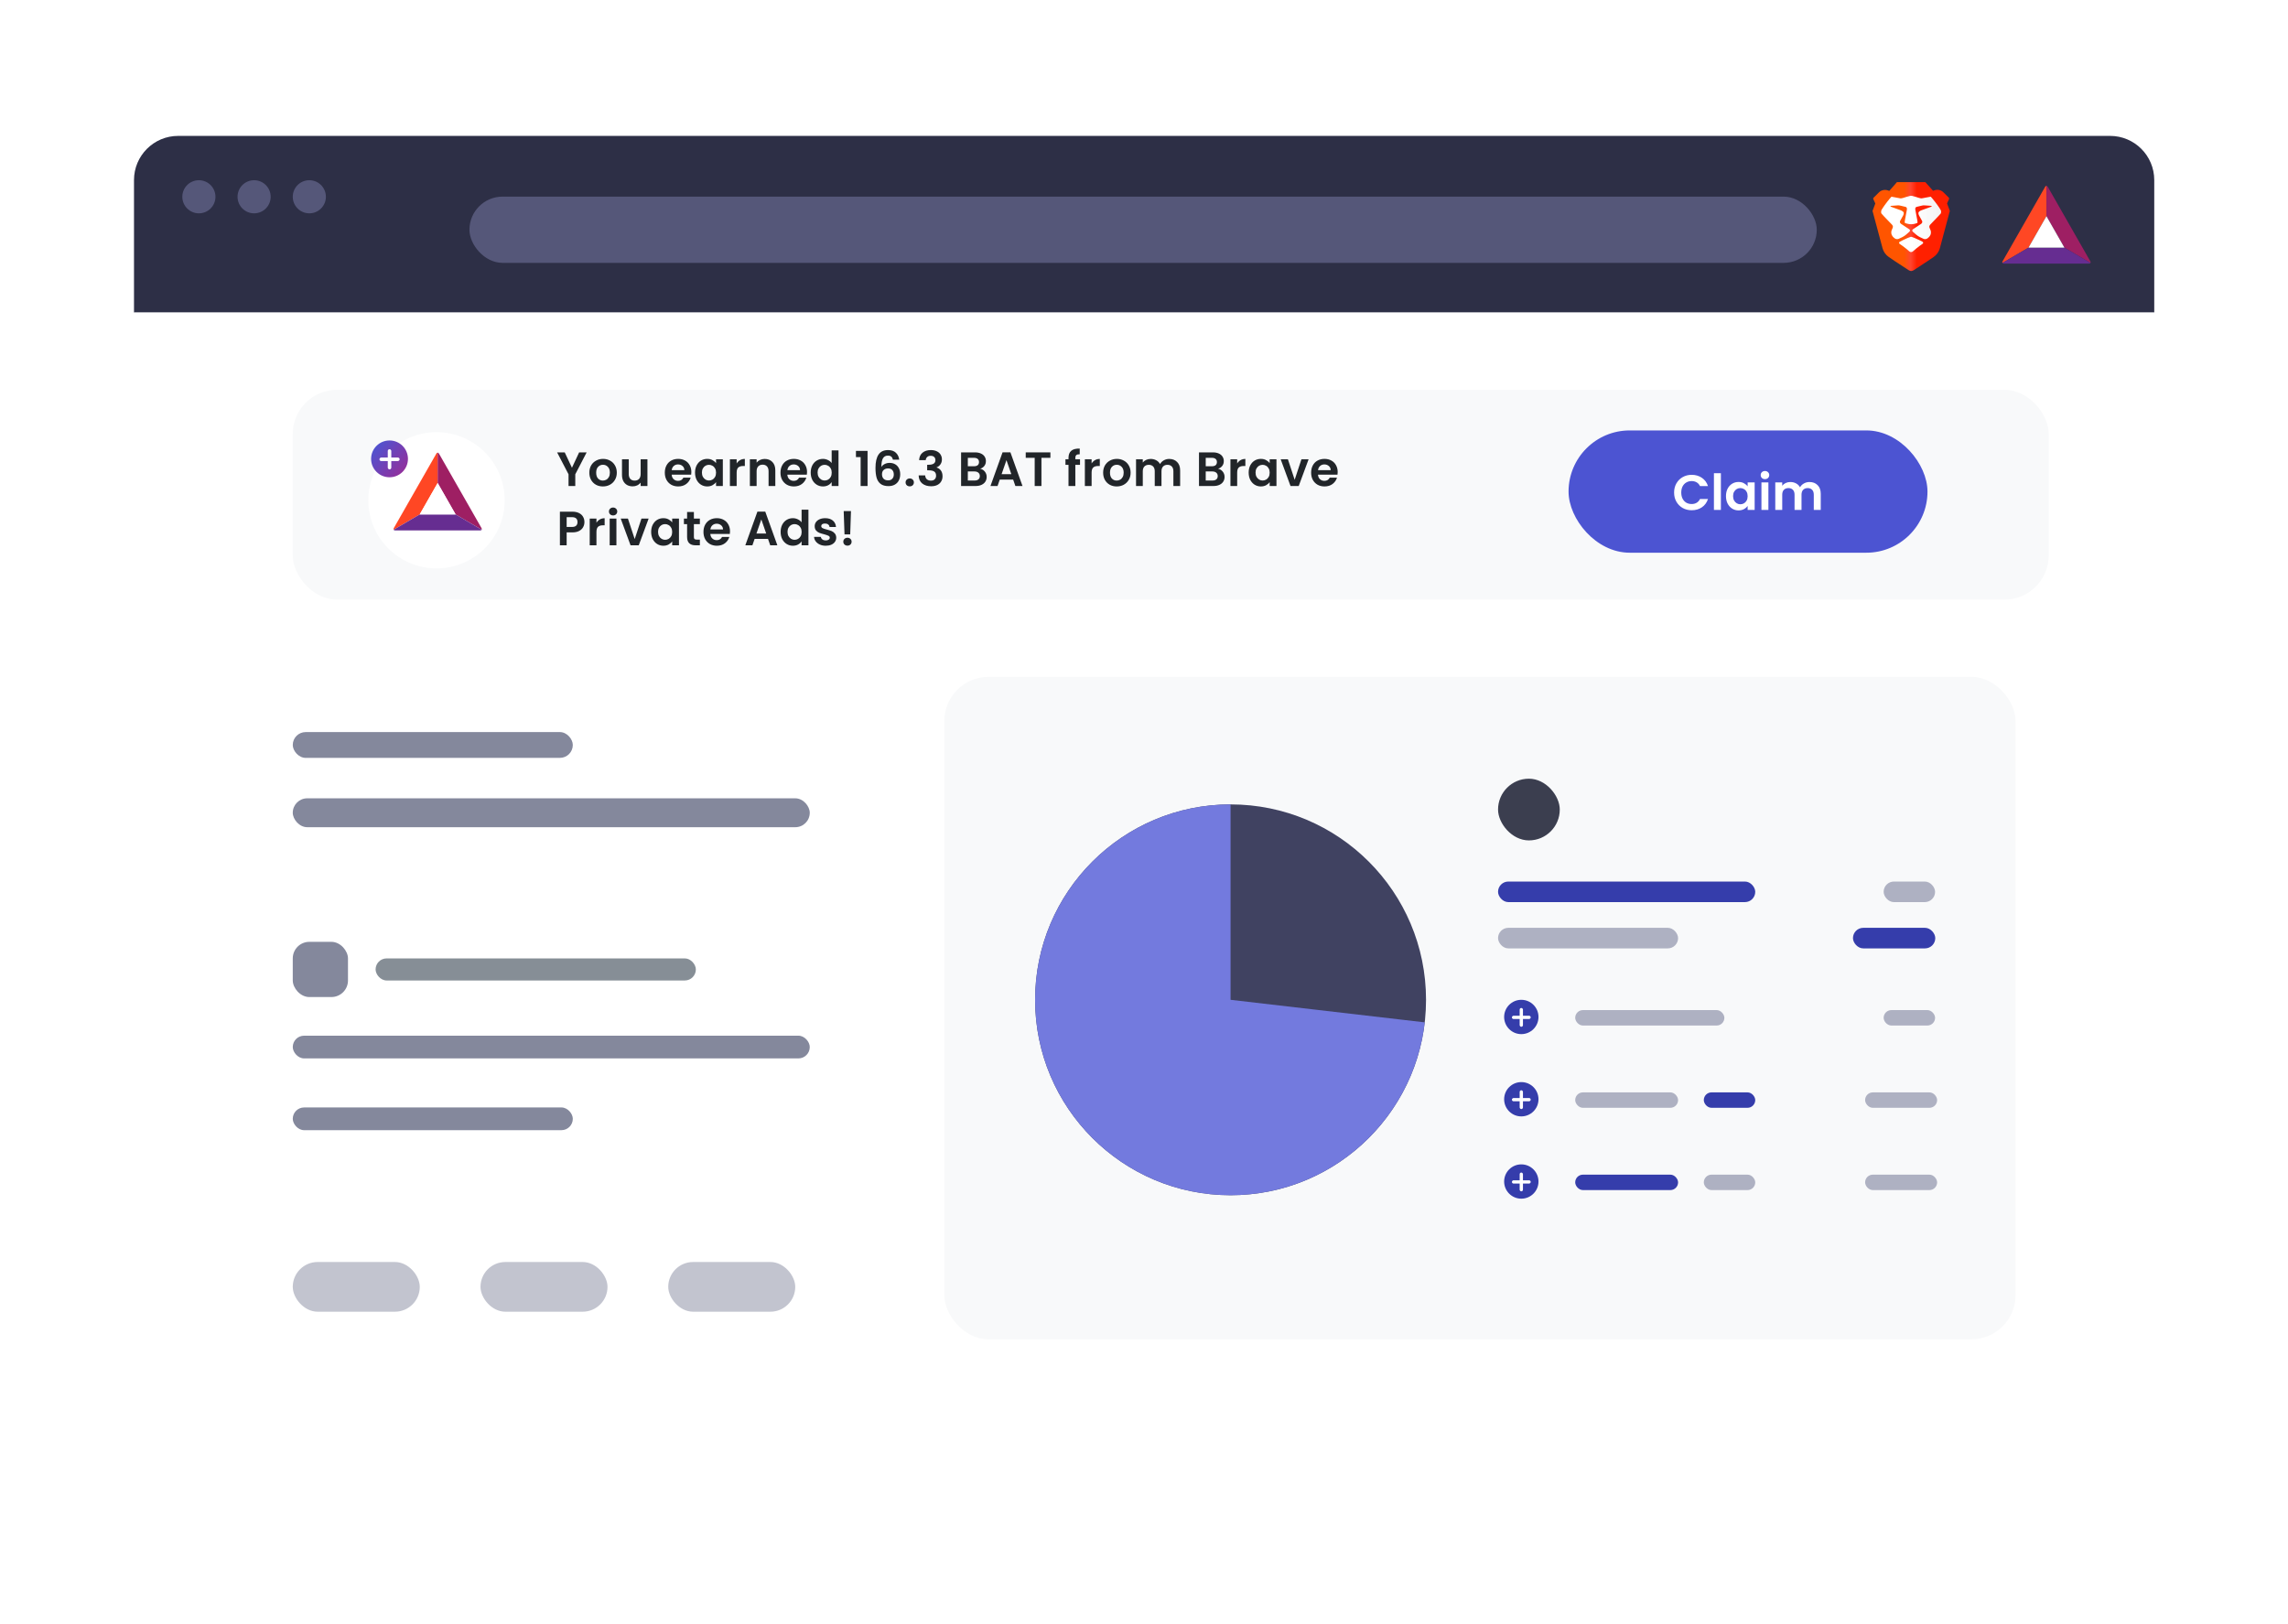 <svg width="683" height="485" viewBox="0 0 683 485" fill="none" xmlns="http://www.w3.org/2000/svg">
<g filter="url(#filter0_d)">
<path d="M40 53.766C40 46.483 45.904 40.579 53.187 40.579H629.887C637.17 40.579 643.074 46.483 643.074 53.766V93.326H40V53.766Z" fill="#2D2F46"/>
<path d="M40 93.326H643.074V431.234C643.074 438.517 637.17 444.421 629.887 444.421H53.187C45.904 444.421 40 438.517 40 431.234V93.326Z" fill="white"/>
<rect x="140.14" y="58.711" width="402.193" height="19.78" rx="9.89" fill="#555779"/>
<path fill-rule="evenodd" clip-rule="evenodd" d="M582.055 62.969L581.219 60.747L581.8 59.47C581.874 59.306 581.838 59.113 581.709 58.986L580.131 57.421C579.44 56.737 578.41 56.502 577.483 56.817L577.041 56.967L574.736 54.385H571.344H569.195H566.258L563.982 56.998L563.553 56.85C562.617 56.528 561.574 56.765 560.879 57.46L559.273 59.054C559.17 59.156 559.142 59.309 559.202 59.44L559.808 60.765L558.977 62.986L559.515 64.988L561.964 74.115C562.246 75.167 562.896 76.089 563.8 76.72C563.8 76.72 566.774 78.775 569.709 80.642C569.967 80.806 570.237 80.926 570.527 80.922C570.817 80.926 571.087 80.806 571.344 80.641C574.64 78.524 577.248 76.711 577.248 76.711C578.152 76.079 578.8 75.157 579.081 74.104L581.519 64.974L582.055 62.969Z" fill="url(#paint0_linear)"/>
<path fill-rule="evenodd" clip-rule="evenodd" d="M579.448 63.409L579.41 63.528L579.349 63.742C579.187 63.94 578.845 64.32 578.588 64.587L576.234 67.04C575.977 67.306 575.833 67.641 575.979 67.978L576.297 68.745C576.443 69.081 576.457 69.639 576.317 70.013C576.175 70.393 575.93 70.73 575.609 70.986L575.363 71.183C575.073 71.414 574.56 71.475 574.222 71.318L573.137 70.813C572.8 70.657 572.296 70.328 572.018 70.082L570.991 69.179C570.791 69.002 570.78 68.699 570.966 68.509L573.465 66.857C573.775 66.653 573.939 66.274 573.763 65.951L572.875 64.367C572.698 64.044 572.628 63.615 572.718 63.413C572.808 63.212 573.168 62.94 573.518 62.811L576.419 61.755C576.769 61.625 576.75 61.491 576.378 61.457L574.524 61.322C574.151 61.288 573.878 61.341 573.518 61.439L572.115 61.779C571.755 61.878 571.679 62.253 571.746 62.613L572.325 65.687C572.393 66.047 572.426 66.41 572.399 66.493C572.372 66.576 572.051 66.71 571.686 66.792L571.206 66.898C570.842 66.979 570.244 66.983 569.878 66.907L569.298 66.785C568.932 66.709 568.61 66.579 568.583 66.496C568.556 66.412 568.589 66.049 568.656 65.689L569.231 62.614C569.299 62.255 569.222 61.88 568.862 61.781L567.458 61.443C567.098 61.345 566.825 61.293 566.452 61.327L564.599 61.464C564.226 61.498 564.208 61.632 564.558 61.761L567.46 62.814C567.81 62.944 568.17 63.214 568.261 63.416C568.351 63.617 568.281 64.047 568.105 64.37L567.219 65.954C567.043 66.277 567.207 66.656 567.517 66.861L570.019 68.51C570.205 68.699 570.194 69.003 569.994 69.179L568.969 70.084C568.691 70.33 568.188 70.659 567.85 70.817L566.766 71.322C566.429 71.48 565.915 71.42 565.625 71.189L565.379 70.993C565.058 70.737 564.813 70.4 564.658 69.99C564.529 69.646 564.543 69.089 564.688 68.752L565.005 67.985C565.151 67.647 565.006 67.313 564.749 67.046L562.392 64.597C562.136 64.33 561.793 63.95 561.631 63.753L561.569 63.539L561.531 63.42C561.527 63.283 561.577 62.847 561.634 62.728C561.691 62.611 561.909 62.266 562.118 61.963L562.623 61.232C562.832 60.929 563.195 60.447 563.428 60.16L564.167 59.253C564.4 58.967 564.599 58.734 564.629 58.736C564.63 58.734 564.932 58.789 565.299 58.858L566.419 59.068C566.786 59.137 567.192 59.213 567.32 59.236C567.448 59.26 567.843 59.187 568.199 59.074L569.005 58.819C569.361 58.706 569.901 58.557 570.205 58.488L570.486 58.492L570.768 58.487C571.072 58.556 571.612 58.704 571.968 58.817L572.774 59.072C573.13 59.184 573.526 59.257 573.654 59.233C573.764 59.212 574.078 59.153 574.397 59.093L574.554 59.063L575.674 58.852C576.041 58.782 576.343 58.727 576.365 58.728C576.374 58.727 576.573 58.959 576.807 59.245L577.547 60.152C577.781 60.438 578.143 60.919 578.353 61.223L578.859 61.953C579.069 62.256 579.396 62.807 579.417 62.932C579.438 63.058 579.451 63.272 579.448 63.409ZM570.639 70.728C570.672 70.728 570.982 70.842 571.328 70.983L571.648 71.113C571.994 71.253 572.55 71.503 572.883 71.668L573.829 72.139C574.163 72.304 574.187 72.614 573.882 72.827L573.075 73.392C572.771 73.605 572.293 73.975 572.013 74.215L570.995 75.084C570.716 75.323 570.263 75.324 569.989 75.087C569.715 74.85 569.261 74.462 568.98 74.225C568.699 73.987 568.22 73.62 567.914 73.409L567.11 72.853C566.804 72.642 566.826 72.331 567.158 72.162L568.109 71.677C568.441 71.507 568.995 71.254 569.34 71.114L569.661 70.983C570.006 70.843 570.316 70.728 570.349 70.728H570.494H570.639Z" fill="url(#paint1_linear)"/>
<path fill-rule="evenodd" clip-rule="evenodd" d="M597.75 78.51L605.53 73.943L610.894 64.549V55.492C610.752 55.492 610.611 55.586 610.504 55.773L604.15 66.901L597.797 78.028C597.69 78.216 597.68 78.386 597.75 78.51Z" fill="#FF4724"/>
<path fill-rule="evenodd" clip-rule="evenodd" d="M610.894 55.492V64.549L616.258 73.943L624.038 78.51C624.108 78.386 624.098 78.216 623.991 78.028L617.638 66.901L611.284 55.773C611.177 55.586 611.035 55.492 610.894 55.492Z" fill="#9E1F63"/>
<path fill-rule="evenodd" clip-rule="evenodd" d="M624.038 78.51L616.258 73.943H605.53L597.75 78.51C597.82 78.635 597.971 78.712 598.185 78.712H623.602C623.817 78.712 623.968 78.635 624.038 78.51Z" fill="#662D91"/>
<path fill-rule="evenodd" clip-rule="evenodd" d="M605.53 73.943H616.258L610.894 64.549L605.53 73.943Z" fill="white"/>
<circle cx="59.372" cy="58.757" r="4.945" fill="#555779"/>
<circle cx="75.855" cy="58.757" r="4.945" fill="#555779"/>
<circle cx="92.339" cy="58.757" r="4.945" fill="#555779"/>
<rect x="87.394" y="218.599" width="83.597" height="7.706" rx="3.853" fill="#84889C"/>
<rect x="87.394" y="238.379" width="154.333" height="8.627" rx="4.313" fill="#84889C"/>
<rect x="281.897" y="202.116" width="319.777" height="197.8" rx="13.187" fill="#F8F9FA"/>
<rect x="447.188" y="277.049" width="53.743" height="6.142" rx="3.071" fill="#AEB1C2"/>
<rect x="447.188" y="263.229" width="76.776" height="6.142" rx="3.071" fill="#353DAB"/>
<rect x="447.188" y="232.519" width="18.426" height="18.426" rx="9.213" fill="#3B3E4F"/>
<rect x="562.295" y="263.229" width="15.355" height="6.142" rx="3.071" fill="#AEB1C2"/>
<rect x="553.139" y="277.049" width="24.568" height="6.142" rx="3.071" fill="#353DAB"/>
<ellipse cx="454.134" cy="328.238" rx="5.127" ry="5.123" fill="#353DAB"/>
<rect x="456.942" y="327.872" width="0.976" height="5.615" rx="0.488" transform="rotate(90 456.942 327.872)" fill="white"/>
<rect x="454.622" y="331.166" width="0.977" height="5.611" rx="0.488" transform="rotate(-180 454.622 331.166)" fill="white"/>
<rect x="470.221" y="326.186" width="30.71" height="4.607" rx="2.303" fill="#AEB1C2"/>
<rect x="508.609" y="326.186" width="15.355" height="4.607" rx="2.303" fill="#353DAB"/>
<rect x="556.762" y="326.186" width="21.497" height="4.607" rx="2.303" fill="#AEB1C2"/>
<ellipse cx="454.134" cy="352.806" rx="5.127" ry="5.123" fill="#353DAB"/>
<rect x="456.942" y="352.441" width="0.976" height="5.615" rx="0.488" transform="rotate(90 456.942 352.441)" fill="white"/>
<rect x="454.622" y="355.734" width="0.977" height="5.611" rx="0.488" transform="rotate(-180 454.622 355.734)" fill="white"/>
<rect x="470.221" y="350.754" width="30.71" height="4.607" rx="2.303" fill="#353DAB"/>
<rect x="508.609" y="350.754" width="15.355" height="4.607" rx="2.303" fill="#AEB1C2"/>
<rect x="556.762" y="350.754" width="21.497" height="4.607" rx="2.303" fill="#AEB1C2"/>
<ellipse cx="454.134" cy="303.669" rx="5.127" ry="5.123" fill="#353DAB"/>
<rect x="456.942" y="303.304" width="0.976" height="5.615" rx="0.488" transform="rotate(90 456.942 303.304)" fill="white"/>
<rect x="454.622" y="306.597" width="0.977" height="5.611" rx="0.488" transform="rotate(-180 454.622 306.597)" fill="white"/>
<rect x="470.221" y="301.617" width="44.53" height="4.607" rx="2.303" fill="#AEB1C2"/>
<rect x="562.295" y="301.617" width="15.355" height="4.607" rx="2.303" fill="#AEB1C2"/>
<rect x="87.394" y="376.839" width="37.912" height="14.835" rx="7.418" fill="#C2C4CF"/>
<rect x="143.437" y="376.839" width="37.912" height="14.835" rx="7.418" fill="#C2C4CF"/>
<rect x="199.48" y="376.839" width="37.912" height="14.835" rx="7.418" fill="#C2C4CF"/>
<rect x="87.394" y="309.257" width="154.333" height="6.786" rx="3.393" fill="#84889C"/>
<rect x="112.119" y="286.181" width="95.603" height="6.593" rx="3.297" fill="#868E96"/>
<rect x="87.394" y="330.686" width="83.597" height="6.786" rx="3.393" fill="#84889C"/>
<rect x="87.394" y="116.403" width="524.17" height="62.637" rx="13.187" fill="#F8F9FA"/>
<ellipse cx="130.306" cy="149.383" rx="20.35" ry="20.336" fill="white"/>
<path fill-rule="evenodd" clip-rule="evenodd" d="M117.504 158.182L125.284 153.615L130.648 144.221V135.164C130.507 135.164 130.365 135.258 130.258 135.446L123.904 146.573L117.551 157.7C117.444 157.888 117.434 158.059 117.504 158.182Z" fill="#FF4724"/>
<path fill-rule="evenodd" clip-rule="evenodd" d="M130.648 135.164V144.221L136.012 153.615L143.792 158.182C143.863 158.059 143.852 157.888 143.745 157.7L137.392 146.573L131.038 135.446C130.931 135.258 130.789 135.164 130.648 135.164Z" fill="#9E1F63"/>
<path fill-rule="evenodd" clip-rule="evenodd" d="M143.792 158.182L136.012 153.615H125.284L117.504 158.182C117.574 158.307 117.725 158.384 117.939 158.384H143.356C143.571 158.384 143.722 158.307 143.792 158.182Z" fill="#662D91"/>
<path fill-rule="evenodd" clip-rule="evenodd" d="M125.284 153.615H136.012L130.648 144.221L125.284 153.615Z" fill="white"/>
<ellipse cx="116.281" cy="137.017" rx="5.5" ry="5.496" fill="url(#paint2_linear)"/>
<rect x="119.293" y="136.624" width="1.047" height="6.024" rx="0.523" transform="rotate(90 119.293 136.624)" fill="white"/>
<rect x="116.805" y="140.158" width="1.048" height="6.02" rx="0.524" transform="rotate(-180 116.805 140.158)" fill="white"/>
<path d="M175.124 135.082L171.729 141.627V145.123H169.715V141.627L166.306 135.082H168.579L170.736 139.671L172.88 135.082H175.124Z" fill="#212529"/>
<path d="M179.968 145.252C179.201 145.252 178.51 145.085 177.897 144.749C177.283 144.404 176.799 143.919 176.444 143.296C176.098 142.673 175.926 141.953 175.926 141.138C175.926 140.323 176.103 139.604 176.458 138.98C176.822 138.357 177.316 137.878 177.94 137.542C178.563 137.197 179.258 137.024 180.026 137.024C180.793 137.024 181.488 137.197 182.111 137.542C182.735 137.878 183.224 138.357 183.579 138.98C183.943 139.604 184.125 140.323 184.125 141.138C184.125 141.953 183.938 142.673 183.564 143.296C183.2 143.919 182.701 144.404 182.068 144.749C181.445 145.085 180.745 145.252 179.968 145.252ZM179.968 143.497C180.332 143.497 180.673 143.411 180.989 143.238C181.315 143.056 181.574 142.788 181.766 142.433C181.958 142.078 182.054 141.647 182.054 141.138C182.054 140.381 181.853 139.8 181.45 139.398C181.057 138.985 180.572 138.779 179.997 138.779C179.421 138.779 178.937 138.985 178.544 139.398C178.16 139.8 177.969 140.381 177.969 141.138C177.969 141.896 178.156 142.481 178.53 142.893C178.913 143.296 179.393 143.497 179.968 143.497Z" fill="#212529"/>
<path d="M193.27 137.154V145.123H191.242V144.116C190.983 144.461 190.642 144.735 190.22 144.936C189.808 145.128 189.357 145.224 188.868 145.224C188.245 145.224 187.693 145.094 187.214 144.835C186.734 144.567 186.356 144.178 186.077 143.67C185.809 143.152 185.675 142.538 185.675 141.829V137.154H187.689V141.541C187.689 142.174 187.847 142.663 188.163 143.008C188.48 143.344 188.911 143.512 189.458 143.512C190.014 143.512 190.451 143.344 190.767 143.008C191.083 142.663 191.242 142.174 191.242 141.541V137.154H193.27Z" fill="#212529"/>
<path d="M206.381 140.966C206.381 141.253 206.362 141.512 206.323 141.742H200.497C200.545 142.318 200.747 142.769 201.102 143.095C201.456 143.421 201.893 143.584 202.411 143.584C203.159 143.584 203.691 143.262 204.007 142.62H206.18C205.949 143.387 205.508 144.02 204.856 144.519C204.204 145.008 203.403 145.252 202.454 145.252C201.687 145.252 200.996 145.085 200.382 144.749C199.778 144.404 199.303 143.919 198.958 143.296C198.623 142.673 198.455 141.953 198.455 141.138C198.455 140.313 198.623 139.589 198.958 138.966C199.294 138.343 199.764 137.863 200.368 137.528C200.972 137.192 201.667 137.024 202.454 137.024C203.211 137.024 203.888 137.187 204.482 137.513C205.086 137.839 205.551 138.304 205.877 138.909C206.213 139.503 206.381 140.189 206.381 140.966ZM204.295 140.39C204.285 139.872 204.098 139.46 203.734 139.153C203.37 138.837 202.924 138.678 202.396 138.678C201.898 138.678 201.476 138.832 201.13 139.139C200.795 139.436 200.588 139.853 200.512 140.39H204.295Z" fill="#212529"/>
<path d="M207.477 141.109C207.477 140.304 207.635 139.589 207.952 138.966C208.278 138.343 208.714 137.863 209.261 137.528C209.817 137.192 210.435 137.024 211.116 137.024C211.711 137.024 212.229 137.144 212.67 137.384C213.121 137.623 213.48 137.926 213.749 138.29V137.154H215.777V145.123H213.749V143.958C213.49 144.332 213.13 144.643 212.67 144.893C212.219 145.133 211.697 145.252 211.102 145.252C210.431 145.252 209.817 145.08 209.261 144.735C208.714 144.389 208.278 143.905 207.952 143.282C207.635 142.649 207.477 141.925 207.477 141.109ZM213.749 141.138C213.749 140.649 213.653 140.232 213.461 139.887C213.269 139.532 213.01 139.263 212.684 139.081C212.358 138.889 212.008 138.793 211.634 138.793C211.26 138.793 210.915 138.885 210.599 139.067C210.282 139.249 210.023 139.517 209.822 139.872C209.63 140.218 209.534 140.63 209.534 141.109C209.534 141.589 209.63 142.011 209.822 142.375C210.023 142.73 210.282 143.004 210.599 143.195C210.925 143.387 211.27 143.483 211.634 143.483C212.008 143.483 212.358 143.392 212.684 143.21C213.01 143.018 213.269 142.749 213.461 142.404C213.653 142.049 213.749 141.627 213.749 141.138Z" fill="#212529"/>
<path d="M219.902 138.391C220.161 137.969 220.497 137.638 220.909 137.398C221.331 137.158 221.81 137.038 222.347 137.038V139.153H221.815C221.182 139.153 220.703 139.302 220.377 139.599C220.06 139.896 219.902 140.414 219.902 141.153V145.123H217.888V137.154H219.902V138.391Z" fill="#212529"/>
<path d="M228.264 137.038C229.213 137.038 229.981 137.341 230.566 137.945C231.151 138.539 231.443 139.374 231.443 140.448V145.123H229.429V140.721C229.429 140.088 229.271 139.604 228.955 139.268C228.638 138.923 228.207 138.75 227.66 138.75C227.104 138.75 226.662 138.923 226.336 139.268C226.02 139.604 225.862 140.088 225.862 140.721V145.123H223.848V137.154H225.862V138.146C226.13 137.801 226.471 137.532 226.883 137.341C227.305 137.139 227.765 137.038 228.264 137.038Z" fill="#212529"/>
<path d="M240.911 140.966C240.911 141.253 240.891 141.512 240.853 141.742H235.027C235.075 142.318 235.276 142.769 235.631 143.095C235.986 143.421 236.422 143.584 236.94 143.584C237.688 143.584 238.221 143.262 238.537 142.62H240.709C240.479 143.387 240.038 144.02 239.386 144.519C238.734 145.008 237.933 145.252 236.983 145.252C236.216 145.252 235.526 145.085 234.912 144.749C234.308 144.404 233.833 143.919 233.488 143.296C233.152 142.673 232.984 141.953 232.984 141.138C232.984 140.313 233.152 139.589 233.488 138.966C233.823 138.343 234.293 137.863 234.898 137.528C235.502 137.192 236.197 137.024 236.983 137.024C237.741 137.024 238.417 137.187 239.012 137.513C239.616 137.839 240.081 138.304 240.407 138.909C240.743 139.503 240.911 140.189 240.911 140.966ZM238.825 140.39C238.815 139.872 238.628 139.46 238.264 139.153C237.899 138.837 237.453 138.678 236.926 138.678C236.427 138.678 236.005 138.832 235.66 139.139C235.324 139.436 235.118 139.853 235.041 140.39H238.825Z" fill="#212529"/>
<path d="M242.007 141.109C242.007 140.304 242.165 139.589 242.481 138.966C242.807 138.343 243.249 137.863 243.805 137.528C244.361 137.192 244.98 137.024 245.66 137.024C246.178 137.024 246.672 137.139 247.142 137.369C247.612 137.59 247.986 137.887 248.264 138.261V134.478H250.307V145.123H248.264V143.943C248.015 144.337 247.665 144.653 247.214 144.893C246.763 145.133 246.241 145.252 245.646 145.252C244.975 145.252 244.361 145.08 243.805 144.735C243.249 144.389 242.807 143.905 242.481 143.282C242.165 142.649 242.007 141.925 242.007 141.109ZM248.279 141.138C248.279 140.649 248.183 140.232 247.991 139.887C247.799 139.532 247.54 139.263 247.214 139.081C246.888 138.889 246.538 138.793 246.164 138.793C245.79 138.793 245.445 138.885 245.128 139.067C244.812 139.249 244.553 139.517 244.351 139.872C244.16 140.218 244.064 140.63 244.064 141.109C244.064 141.589 244.16 142.011 244.351 142.375C244.553 142.73 244.812 143.004 245.128 143.195C245.454 143.387 245.799 143.483 246.164 143.483C246.538 143.483 246.888 143.392 247.214 143.21C247.54 143.018 247.799 142.749 247.991 142.404C248.183 142.049 248.279 141.627 248.279 141.138Z" fill="#212529"/>
<path d="M255.515 136.492V134.636H258.981V145.123H256.91V136.492H255.515Z" fill="#212529"/>
<path d="M266.552 137.254C266.457 136.851 266.289 136.549 266.049 136.348C265.819 136.147 265.483 136.046 265.042 136.046C264.38 136.046 263.891 136.314 263.575 136.851C263.268 137.379 263.11 138.242 263.1 139.441C263.33 139.057 263.666 138.76 264.107 138.549C264.548 138.328 265.028 138.218 265.545 138.218C266.169 138.218 266.72 138.352 267.2 138.621C267.679 138.889 268.053 139.283 268.322 139.8C268.59 140.309 268.725 140.922 268.725 141.642C268.725 142.323 268.586 142.932 268.307 143.469C268.039 143.996 267.641 144.408 267.113 144.706C266.586 145.003 265.958 145.152 265.229 145.152C264.232 145.152 263.445 144.931 262.87 144.49C262.304 144.049 261.906 143.435 261.676 142.649C261.455 141.853 261.345 140.874 261.345 139.714C261.345 137.959 261.647 136.636 262.251 135.744C262.855 134.842 263.81 134.392 265.114 134.392C266.121 134.392 266.902 134.665 267.459 135.212C268.015 135.758 268.336 136.439 268.423 137.254H266.552ZM265.085 139.872C264.577 139.872 264.15 140.021 263.805 140.318C263.46 140.616 263.287 141.047 263.287 141.613C263.287 142.179 263.445 142.625 263.762 142.951C264.088 143.277 264.543 143.44 265.128 143.44C265.646 143.44 266.054 143.282 266.351 142.965C266.658 142.649 266.811 142.222 266.811 141.685C266.811 141.129 266.663 140.687 266.365 140.361C266.078 140.035 265.651 139.872 265.085 139.872Z" fill="#212529"/>
<path d="M271.582 145.224C271.218 145.224 270.916 145.113 270.676 144.893C270.446 144.663 270.331 144.38 270.331 144.044C270.331 143.708 270.446 143.43 270.676 143.21C270.916 142.98 271.218 142.864 271.582 142.864C271.937 142.864 272.23 142.98 272.46 143.21C272.69 143.43 272.805 143.708 272.805 144.044C272.805 144.38 272.69 144.663 272.46 144.893C272.23 145.113 271.937 145.224 271.582 145.224Z" fill="#212529"/>
<path d="M274.37 137.398C274.418 136.439 274.753 135.701 275.377 135.183C276.009 134.655 276.839 134.392 277.865 134.392C278.565 134.392 279.165 134.516 279.663 134.766C280.162 135.005 280.536 135.336 280.785 135.758C281.044 136.171 281.174 136.64 281.174 137.168C281.174 137.772 281.016 138.285 280.699 138.707C280.392 139.119 280.023 139.398 279.591 139.541V139.599C280.148 139.772 280.579 140.079 280.886 140.52C281.203 140.961 281.361 141.527 281.361 142.217C281.361 142.793 281.227 143.306 280.958 143.756C280.699 144.207 280.311 144.562 279.793 144.821C279.285 145.07 278.671 145.195 277.951 145.195C276.868 145.195 275.986 144.922 275.305 144.375C274.624 143.828 274.264 143.023 274.226 141.958H276.182C276.201 142.428 276.36 142.807 276.657 143.095C276.964 143.373 277.381 143.512 277.908 143.512C278.397 143.512 278.771 143.378 279.03 143.109C279.299 142.831 279.433 142.476 279.433 142.044C279.433 141.469 279.251 141.057 278.887 140.807C278.522 140.558 277.956 140.433 277.189 140.433H276.772V138.779H277.189C278.551 138.779 279.232 138.324 279.232 137.412C279.232 137 279.107 136.679 278.858 136.449C278.618 136.218 278.268 136.103 277.808 136.103C277.357 136.103 277.007 136.228 276.758 136.477C276.518 136.717 276.379 137.024 276.34 137.398H274.37Z" fill="#212529"/>
<path d="M292.594 139.973C293.16 140.079 293.625 140.361 293.99 140.822C294.354 141.282 294.536 141.81 294.536 142.404C294.536 142.941 294.402 143.416 294.134 143.828C293.875 144.231 293.496 144.548 292.997 144.778C292.499 145.008 291.909 145.123 291.228 145.123H286.898V135.082H291.041C291.722 135.082 292.307 135.192 292.796 135.413C293.295 135.633 293.669 135.94 293.918 136.334C294.177 136.727 294.306 137.173 294.306 137.671C294.306 138.256 294.148 138.745 293.832 139.139C293.525 139.532 293.112 139.81 292.594 139.973ZM288.912 139.225H290.753C291.233 139.225 291.602 139.119 291.861 138.909C292.12 138.688 292.249 138.376 292.249 137.973C292.249 137.571 292.12 137.259 291.861 137.038C291.602 136.818 291.233 136.708 290.753 136.708H288.912V139.225ZM290.94 143.483C291.429 143.483 291.808 143.368 292.077 143.138C292.355 142.908 292.494 142.582 292.494 142.16C292.494 141.728 292.35 141.392 292.062 141.153C291.774 140.903 291.386 140.779 290.897 140.779H288.912V143.483H290.94Z" fill="#212529"/>
<path d="M302.442 143.21H298.443L297.781 145.123H295.667L299.278 135.068H301.622L305.233 145.123H303.104L302.442 143.21ZM301.896 141.599L300.443 137.398L298.99 141.599H301.896Z" fill="#212529"/>
<path d="M313.559 135.082V136.708H310.884V145.123H308.87V136.708H306.194V135.082H313.559Z" fill="#212529"/>
<path d="M322.398 138.808H321.003V145.123H318.96V138.808H318.054V137.154H318.96V136.751C318.96 135.773 319.238 135.053 319.794 134.593C320.351 134.133 321.19 133.917 322.312 133.946V135.643C321.823 135.633 321.482 135.715 321.291 135.888C321.099 136.06 321.003 136.372 321.003 136.823V137.154H322.398V138.808Z" fill="#212529"/>
<path d="M325.861 138.391C326.12 137.969 326.456 137.638 326.868 137.398C327.29 137.158 327.77 137.038 328.307 137.038V139.153H327.774C327.141 139.153 326.662 139.302 326.336 139.599C326.019 139.896 325.861 140.414 325.861 141.153V145.123H323.847V137.154H325.861V138.391Z" fill="#212529"/>
<path d="M333.346 145.252C332.578 145.252 331.888 145.085 331.274 144.749C330.66 144.404 330.176 143.919 329.821 143.296C329.476 142.673 329.303 141.953 329.303 141.138C329.303 140.323 329.481 139.604 329.836 138.98C330.2 138.357 330.694 137.878 331.317 137.542C331.941 137.197 332.636 137.024 333.403 137.024C334.17 137.024 334.866 137.197 335.489 137.542C336.112 137.878 336.602 138.357 336.956 138.98C337.321 139.604 337.503 140.323 337.503 141.138C337.503 141.953 337.316 142.673 336.942 143.296C336.578 143.919 336.079 144.404 335.446 144.749C334.823 145.085 334.122 145.252 333.346 145.252ZM333.346 143.497C333.71 143.497 334.051 143.411 334.367 143.238C334.693 143.056 334.952 142.788 335.144 142.433C335.336 142.078 335.432 141.647 335.432 141.138C335.432 140.381 335.23 139.8 334.827 139.398C334.434 138.985 333.95 138.779 333.374 138.779C332.799 138.779 332.315 138.985 331.922 139.398C331.538 139.8 331.346 140.381 331.346 141.138C331.346 141.896 331.533 142.481 331.907 142.893C332.291 143.296 332.77 143.497 333.346 143.497Z" fill="#212529"/>
<path d="M349.021 137.038C349.999 137.038 350.786 137.341 351.38 137.945C351.985 138.539 352.287 139.374 352.287 140.448V145.123H350.273V140.721C350.273 140.098 350.115 139.623 349.798 139.297C349.482 138.961 349.05 138.793 348.503 138.793C347.957 138.793 347.52 138.961 347.194 139.297C346.878 139.623 346.72 140.098 346.72 140.721V145.123H344.706V140.721C344.706 140.098 344.547 139.623 344.231 139.297C343.914 138.961 343.483 138.793 342.936 138.793C342.38 138.793 341.939 138.961 341.613 139.297C341.296 139.623 341.138 140.098 341.138 140.721V145.123H339.124V137.154H341.138V138.117C341.397 137.782 341.728 137.518 342.131 137.326C342.543 137.134 342.994 137.038 343.483 137.038C344.106 137.038 344.663 137.173 345.152 137.441C345.641 137.7 346.02 138.074 346.288 138.563C346.547 138.103 346.921 137.734 347.41 137.456C347.909 137.177 348.446 137.038 349.021 137.038Z" fill="#212529"/>
<path d="M363.61 139.973C364.176 140.079 364.641 140.361 365.005 140.822C365.37 141.282 365.552 141.81 365.552 142.404C365.552 142.941 365.418 143.416 365.149 143.828C364.89 144.231 364.511 144.548 364.013 144.778C363.514 145.008 362.924 145.123 362.243 145.123H357.913V135.082H362.056C362.737 135.082 363.322 135.192 363.811 135.413C364.31 135.633 364.684 135.94 364.933 136.334C365.192 136.727 365.322 137.173 365.322 137.671C365.322 138.256 365.163 138.745 364.847 139.139C364.54 139.532 364.128 139.81 363.61 139.973ZM359.927 139.225H361.768C362.248 139.225 362.617 139.119 362.876 138.909C363.135 138.688 363.265 138.376 363.265 137.973C363.265 137.571 363.135 137.259 362.876 137.038C362.617 136.818 362.248 136.708 361.768 136.708H359.927V139.225ZM361.955 143.483C362.445 143.483 362.823 143.368 363.092 143.138C363.37 142.908 363.509 142.582 363.509 142.16C363.509 141.728 363.365 141.392 363.078 141.153C362.79 140.903 362.401 140.779 361.912 140.779H359.927V143.483H361.955Z" fill="#212529"/>
<path d="M369.315 138.391C369.574 137.969 369.909 137.638 370.322 137.398C370.744 137.158 371.223 137.038 371.76 137.038V139.153H371.228C370.595 139.153 370.115 139.302 369.789 139.599C369.473 139.896 369.315 140.414 369.315 141.153V145.123H367.301V137.154H369.315V138.391Z" fill="#212529"/>
<path d="M372.743 141.109C372.743 140.304 372.901 139.589 373.217 138.966C373.543 138.343 373.98 137.863 374.526 137.528C375.083 137.192 375.701 137.024 376.382 137.024C376.977 137.024 377.495 137.144 377.936 137.384C378.386 137.623 378.746 137.926 379.015 138.29V137.154H381.043V145.123H379.015V143.958C378.756 144.332 378.396 144.643 377.936 144.893C377.485 145.133 376.962 145.252 376.368 145.252C375.696 145.252 375.083 145.08 374.526 144.735C373.98 144.389 373.543 143.905 373.217 143.282C372.901 142.649 372.743 141.925 372.743 141.109ZM379.015 141.138C379.015 140.649 378.919 140.232 378.727 139.887C378.535 139.532 378.276 139.263 377.95 139.081C377.624 138.889 377.274 138.793 376.9 138.793C376.526 138.793 376.181 138.885 375.864 139.067C375.548 139.249 375.289 139.517 375.087 139.872C374.896 140.218 374.8 140.63 374.8 141.109C374.8 141.589 374.896 142.011 375.087 142.375C375.289 142.73 375.548 143.004 375.864 143.195C376.19 143.387 376.536 143.483 376.9 143.483C377.274 143.483 377.624 143.392 377.95 143.21C378.276 143.018 378.535 142.749 378.727 142.404C378.919 142.049 379.015 141.627 379.015 141.138Z" fill="#212529"/>
<path d="M386.477 143.267L388.491 137.154H390.634L387.685 145.123H385.24L382.305 137.154H384.463L386.477 143.267Z" fill="#212529"/>
<path d="M399.317 140.966C399.317 141.253 399.298 141.512 399.26 141.742H393.434C393.482 142.318 393.683 142.769 394.038 143.095C394.393 143.421 394.829 143.584 395.347 143.584C396.095 143.584 396.627 143.262 396.944 142.62H399.116C398.886 143.387 398.445 144.02 397.793 144.519C397.141 145.008 396.34 145.252 395.39 145.252C394.623 145.252 393.933 145.085 393.319 144.749C392.715 144.404 392.24 143.919 391.895 143.296C391.559 142.673 391.391 141.953 391.391 141.138C391.391 140.313 391.559 139.589 391.895 138.966C392.23 138.343 392.7 137.863 393.304 137.528C393.909 137.192 394.604 137.024 395.39 137.024C396.148 137.024 396.824 137.187 397.419 137.513C398.023 137.839 398.488 138.304 398.814 138.909C399.15 139.503 399.317 140.189 399.317 140.966ZM397.232 140.39C397.222 139.872 397.035 139.46 396.671 139.153C396.306 138.837 395.86 138.678 395.333 138.678C394.834 138.678 394.412 138.832 394.067 139.139C393.731 139.436 393.525 139.853 393.448 140.39H397.232Z" fill="#212529"/>
<path d="M174.462 155.894C174.462 156.431 174.333 156.935 174.074 157.405C173.824 157.875 173.426 158.253 172.88 158.541C172.343 158.829 171.662 158.973 170.837 158.973H169.154V162.828H167.14V152.787H170.837C171.614 152.787 172.276 152.921 172.822 153.19C173.369 153.458 173.777 153.827 174.045 154.297C174.323 154.767 174.462 155.3 174.462 155.894ZM170.751 157.347C171.307 157.347 171.719 157.222 171.988 156.973C172.256 156.714 172.391 156.354 172.391 155.894C172.391 154.916 171.844 154.427 170.751 154.427H169.154V157.347H170.751Z" fill="#212529"/>
<path d="M178.05 156.096C178.309 155.674 178.644 155.343 179.057 155.103C179.479 154.863 179.958 154.743 180.495 154.743V156.858H179.963C179.33 156.858 178.851 157.007 178.525 157.304C178.208 157.601 178.05 158.119 178.05 158.858V162.828H176.036V154.858H178.05V156.096Z" fill="#212529"/>
<path d="M183.017 153.909C182.662 153.909 182.365 153.799 182.125 153.578C181.895 153.348 181.78 153.065 181.78 152.729C181.78 152.394 181.895 152.116 182.125 151.895C182.365 151.665 182.662 151.55 183.017 151.55C183.372 151.55 183.664 151.665 183.895 151.895C184.134 152.116 184.254 152.394 184.254 152.729C184.254 153.065 184.134 153.348 183.895 153.578C183.664 153.799 183.372 153.909 183.017 153.909ZM184.01 154.858V162.828H181.996V154.858H184.01Z" fill="#212529"/>
<path d="M189.466 160.972L191.48 154.858H193.624L190.675 162.828H188.229L185.295 154.858H187.452L189.466 160.972Z" fill="#212529"/>
<path d="M194.381 158.814C194.381 158.009 194.539 157.294 194.855 156.671C195.182 156.048 195.618 155.568 196.165 155.232C196.721 154.897 197.339 154.729 198.02 154.729C198.615 154.729 199.133 154.849 199.574 155.089C200.025 155.328 200.384 155.63 200.653 155.995V154.858H202.681V162.828H200.653V161.663C200.394 162.037 200.034 162.348 199.574 162.598C199.123 162.837 198.6 162.957 198.006 162.957C197.335 162.957 196.721 162.785 196.165 162.439C195.618 162.094 195.182 161.61 194.855 160.987C194.539 160.354 194.381 159.63 194.381 158.814ZM200.653 158.843C200.653 158.354 200.557 157.937 200.365 157.592C200.173 157.237 199.914 156.968 199.588 156.786C199.262 156.594 198.912 156.498 198.538 156.498C198.164 156.498 197.819 156.589 197.502 156.772C197.186 156.954 196.927 157.222 196.726 157.577C196.534 157.922 196.438 158.335 196.438 158.814C196.438 159.294 196.534 159.716 196.726 160.08C196.927 160.435 197.186 160.708 197.502 160.9C197.828 161.092 198.174 161.188 198.538 161.188C198.912 161.188 199.262 161.097 199.588 160.915C199.914 160.723 200.173 160.454 200.365 160.109C200.557 159.754 200.653 159.332 200.653 158.843Z" fill="#212529"/>
<path d="M207.137 156.513V160.368C207.137 160.637 207.199 160.833 207.324 160.958C207.458 161.073 207.678 161.13 207.985 161.13H208.92V162.828H207.654C205.957 162.828 205.108 162.003 205.108 160.354V156.513H204.159V154.858H205.108V152.888H207.137V154.858H208.92V156.513H207.137Z" fill="#212529"/>
<path d="M217.921 158.671C217.921 158.958 217.902 159.217 217.864 159.447H212.038C212.086 160.023 212.287 160.473 212.642 160.8C212.997 161.126 213.433 161.289 213.951 161.289C214.699 161.289 215.231 160.967 215.548 160.325H217.72C217.49 161.092 217.048 161.725 216.396 162.224C215.744 162.713 214.943 162.957 213.994 162.957C213.227 162.957 212.536 162.789 211.923 162.454C211.318 162.109 210.844 161.624 210.498 161.001C210.163 160.378 209.995 159.658 209.995 158.843C209.995 158.018 210.163 157.294 210.498 156.671C210.834 156.048 211.304 155.568 211.908 155.232C212.512 154.897 213.208 154.729 213.994 154.729C214.752 154.729 215.428 154.892 216.022 155.218C216.627 155.544 217.092 156.009 217.418 156.613C217.753 157.208 217.921 157.894 217.921 158.671ZM215.835 158.095C215.826 157.577 215.639 157.165 215.274 156.858C214.91 156.542 214.464 156.383 213.936 156.383C213.438 156.383 213.016 156.537 212.671 156.844C212.335 157.141 212.129 157.558 212.052 158.095H215.835Z" fill="#212529"/>
<path d="M229.263 160.915H225.264L224.603 162.828H222.488L226.099 152.773H228.444L232.054 162.828H229.925L229.263 160.915ZM228.717 159.303L227.264 155.103L225.811 159.303H228.717Z" fill="#212529"/>
<path d="M233.03 158.814C233.03 158.009 233.188 157.294 233.505 156.671C233.831 156.048 234.272 155.568 234.828 155.232C235.384 154.897 236.003 154.729 236.684 154.729C237.202 154.729 237.695 154.844 238.165 155.074C238.635 155.295 239.009 155.592 239.287 155.966V152.183H241.33V162.828H239.287V161.648C239.038 162.041 238.688 162.358 238.237 162.598C237.787 162.837 237.264 162.957 236.669 162.957C235.998 162.957 235.384 162.785 234.828 162.439C234.272 162.094 233.831 161.61 233.505 160.987C233.188 160.354 233.03 159.63 233.03 158.814ZM239.302 158.843C239.302 158.354 239.206 157.937 239.014 157.592C238.822 157.237 238.563 156.968 238.237 156.786C237.911 156.594 237.561 156.498 237.187 156.498C236.813 156.498 236.468 156.589 236.151 156.772C235.835 156.954 235.576 157.222 235.375 157.577C235.183 157.922 235.087 158.335 235.087 158.814C235.087 159.294 235.183 159.716 235.375 160.08C235.576 160.435 235.835 160.708 236.151 160.9C236.478 161.092 236.823 161.188 237.187 161.188C237.561 161.188 237.911 161.097 238.237 160.915C238.563 160.723 238.822 160.454 239.014 160.109C239.206 159.754 239.302 159.332 239.302 158.843Z" fill="#212529"/>
<path d="M246.491 162.957C245.838 162.957 245.253 162.842 244.736 162.612C244.218 162.372 243.805 162.051 243.498 161.648C243.201 161.245 243.038 160.8 243.009 160.31H245.038C245.076 160.617 245.225 160.871 245.484 161.073C245.752 161.274 246.083 161.375 246.476 161.375C246.86 161.375 247.157 161.298 247.368 161.145C247.589 160.991 247.699 160.795 247.699 160.555C247.699 160.296 247.565 160.104 247.296 159.98C247.037 159.845 246.62 159.701 246.045 159.548C245.45 159.404 244.961 159.256 244.577 159.102C244.203 158.949 243.877 158.714 243.599 158.397C243.331 158.081 243.196 157.654 243.196 157.117C243.196 156.676 243.321 156.273 243.57 155.909C243.829 155.544 244.194 155.256 244.664 155.045C245.143 154.834 245.704 154.729 246.347 154.729C247.296 154.729 248.054 154.969 248.62 155.448C249.185 155.918 249.497 156.556 249.555 157.361H247.627C247.598 157.045 247.464 156.796 247.224 156.613C246.994 156.422 246.682 156.326 246.289 156.326C245.925 156.326 245.642 156.393 245.44 156.527C245.249 156.661 245.153 156.848 245.153 157.088C245.153 157.357 245.287 157.563 245.556 157.707C245.824 157.841 246.241 157.98 246.807 158.124C247.382 158.268 247.857 158.416 248.231 158.57C248.605 158.723 248.927 158.963 249.195 159.289C249.473 159.606 249.617 160.028 249.627 160.555C249.627 161.015 249.497 161.428 249.238 161.792C248.989 162.157 248.624 162.444 248.145 162.655C247.675 162.857 247.124 162.957 246.491 162.957Z" fill="#212529"/>
<path d="M254.027 152.614L253.797 159.562H252.1L251.855 152.614H254.027ZM252.992 162.929C252.627 162.929 252.325 162.818 252.085 162.598C251.855 162.368 251.74 162.085 251.74 161.749C251.74 161.413 251.855 161.135 252.085 160.915C252.325 160.684 252.627 160.569 252.992 160.569C253.346 160.569 253.639 160.684 253.869 160.915C254.099 161.135 254.214 161.413 254.214 161.749C254.214 162.085 254.099 162.368 253.869 162.598C253.639 162.818 253.346 162.929 252.992 162.929Z" fill="#212529"/>
<rect x="468.238" y="128.525" width="107.142" height="36.516" rx="18.258" fill="#4C54D2"/>
<path d="M499.741 147.078C499.741 146.06 499.968 145.15 500.423 144.349C500.888 143.538 501.516 142.91 502.307 142.465C503.108 142.01 504.003 141.782 504.992 141.782C506.149 141.782 507.163 142.079 508.033 142.672C508.904 143.266 509.512 144.087 509.858 145.135H507.47C507.232 144.64 506.896 144.269 506.461 144.022C506.036 143.775 505.541 143.651 504.977 143.651C504.374 143.651 503.835 143.795 503.36 144.082C502.895 144.359 502.53 144.754 502.262 145.268C502.005 145.783 501.877 146.386 501.877 147.078C501.877 147.761 502.005 148.364 502.262 148.888C502.53 149.402 502.895 149.803 503.36 150.09C503.835 150.367 504.374 150.505 504.977 150.505C505.541 150.505 506.036 150.382 506.461 150.134C506.896 149.877 507.232 149.501 507.47 149.007H509.858C509.512 150.065 508.904 150.891 508.033 151.484C507.173 152.068 506.159 152.36 504.992 152.36C504.003 152.36 503.108 152.137 502.307 151.692C501.516 151.237 500.888 150.609 500.423 149.808C499.968 149.007 499.741 148.097 499.741 147.078ZM513.709 141.293V152.271H511.632V141.293H513.709ZM515.227 148.132C515.227 147.301 515.39 146.564 515.716 145.921C516.053 145.278 516.503 144.784 517.066 144.438C517.64 144.091 518.278 143.918 518.98 143.918C519.593 143.918 520.127 144.042 520.582 144.289C521.047 144.537 521.418 144.848 521.695 145.224V144.052H523.787V152.271H521.695V151.069C521.428 151.455 521.057 151.776 520.582 152.033C520.117 152.28 519.578 152.404 518.965 152.404C518.273 152.404 517.64 152.226 517.066 151.87C516.503 151.514 516.053 151.014 515.716 150.372C515.39 149.719 515.227 148.972 515.227 148.132ZM521.695 148.161C521.695 147.657 521.596 147.227 521.398 146.871C521.2 146.505 520.933 146.228 520.597 146.04C520.261 145.842 519.9 145.743 519.514 145.743C519.128 145.743 518.772 145.837 518.446 146.025C518.12 146.213 517.853 146.49 517.645 146.856C517.447 147.212 517.348 147.637 517.348 148.132C517.348 148.626 517.447 149.061 517.645 149.437C517.853 149.803 518.12 150.085 518.446 150.283C518.782 150.48 519.138 150.579 519.514 150.579C519.9 150.579 520.261 150.485 520.597 150.297C520.933 150.1 521.2 149.823 521.398 149.467C521.596 149.101 521.695 148.666 521.695 148.161ZM526.868 143.073C526.502 143.073 526.196 142.959 525.949 142.732C525.711 142.494 525.592 142.202 525.592 141.856C525.592 141.51 525.711 141.223 525.949 140.996C526.196 140.759 526.502 140.64 526.868 140.64C527.234 140.64 527.536 140.759 527.773 140.996C528.02 141.223 528.144 141.51 528.144 141.856C528.144 142.202 528.02 142.494 527.773 142.732C527.536 142.959 527.234 143.073 526.868 143.073ZM527.892 144.052V152.271H525.815V144.052H527.892ZM540.15 143.933C541.159 143.933 541.97 144.245 542.583 144.868C543.206 145.481 543.518 146.341 543.518 147.449V152.271H541.441V147.731C541.441 147.088 541.278 146.599 540.951 146.262C540.625 145.916 540.18 145.743 539.616 145.743C539.053 145.743 538.603 145.916 538.266 146.262C537.94 146.599 537.777 147.088 537.777 147.731V152.271H535.7V147.731C535.7 147.088 535.537 146.599 535.21 146.262C534.884 145.916 534.439 145.743 533.875 145.743C533.302 145.743 532.847 145.916 532.51 146.262C532.184 146.599 532.021 147.088 532.021 147.731V152.271H529.944V144.052H532.021V145.046C532.288 144.7 532.629 144.428 533.044 144.23C533.47 144.032 533.935 143.933 534.439 143.933C535.082 143.933 535.655 144.072 536.16 144.349C536.664 144.616 537.055 145.001 537.332 145.506C537.599 145.031 537.984 144.65 538.489 144.363C539.003 144.077 539.557 143.933 540.15 143.933Z" fill="white"/>
<rect x="87.394" y="281.236" width="16.483" height="16.483" rx="4.945" fill="#84889C"/>
<circle cx="367.341" cy="298.546" r="58.35" fill="#404261"/>
<path fill-rule="evenodd" clip-rule="evenodd" d="M367.341 356.896C397.289 356.896 421.968 334.334 425.306 305.279L367.341 298.546V240.197C335.115 240.197 308.991 266.321 308.991 298.546C308.991 330.772 335.115 356.896 367.341 356.896Z" fill="#737ADE"/>
</g>
<defs>
<filter id="filter0_d" x="0.164" y="0.164" width="682.746" height="484.672" filterUnits="userSpaceOnUse" color-interpolation-filters="sRGB">
<feFlood flood-opacity="0" result="BackgroundImageFix"/>
<feColorMatrix in="SourceAlpha" type="matrix" values="0 0 0 0 0 0 0 0 0 0 0 0 0 0 0 0 0 0 127 0"/>
<feOffset/>
<feGaussianBlur stdDeviation="19.918"/>
<feColorMatrix type="matrix" values="0 0 0 0 0 0 0 0 0 0 0 0 0 0 0 0 0 0 0.15 0"/>
<feBlend mode="normal" in2="BackgroundImageFix" result="effect1_dropShadow"/>
<feBlend mode="normal" in="SourceGraphic" in2="effect1_dropShadow" result="shape"/>
</filter>
<linearGradient id="paint0_linear" x1="558.977" y1="81.109" x2="582.055" y2="81.109" gradientUnits="userSpaceOnUse">
<stop stop-color="#FF5500"/>
<stop offset="0.41" stop-color="#FF5500"/>
<stop offset="0.494" stop-color="#FF4530"/>
<stop offset="0.572" stop-color="#FF2000"/>
<stop offset="1" stop-color="#FF2000"/>
</linearGradient>
<linearGradient id="paint1_linear" x1="570.49" y1="79.187" x2="578.869" y2="79.187" gradientUnits="userSpaceOnUse">
<stop stop-color="white"/>
<stop offset="1" stop-color="#F4F4F4"/>
</linearGradient>
<linearGradient id="paint2_linear" x1="109.832" y1="134.955" x2="121.353" y2="144.618" gradientUnits="userSpaceOnUse">
<stop stop-color="#4C54D2"/>
<stop offset="1" stop-color="#A3278F"/>
</linearGradient>
</defs>
</svg>
